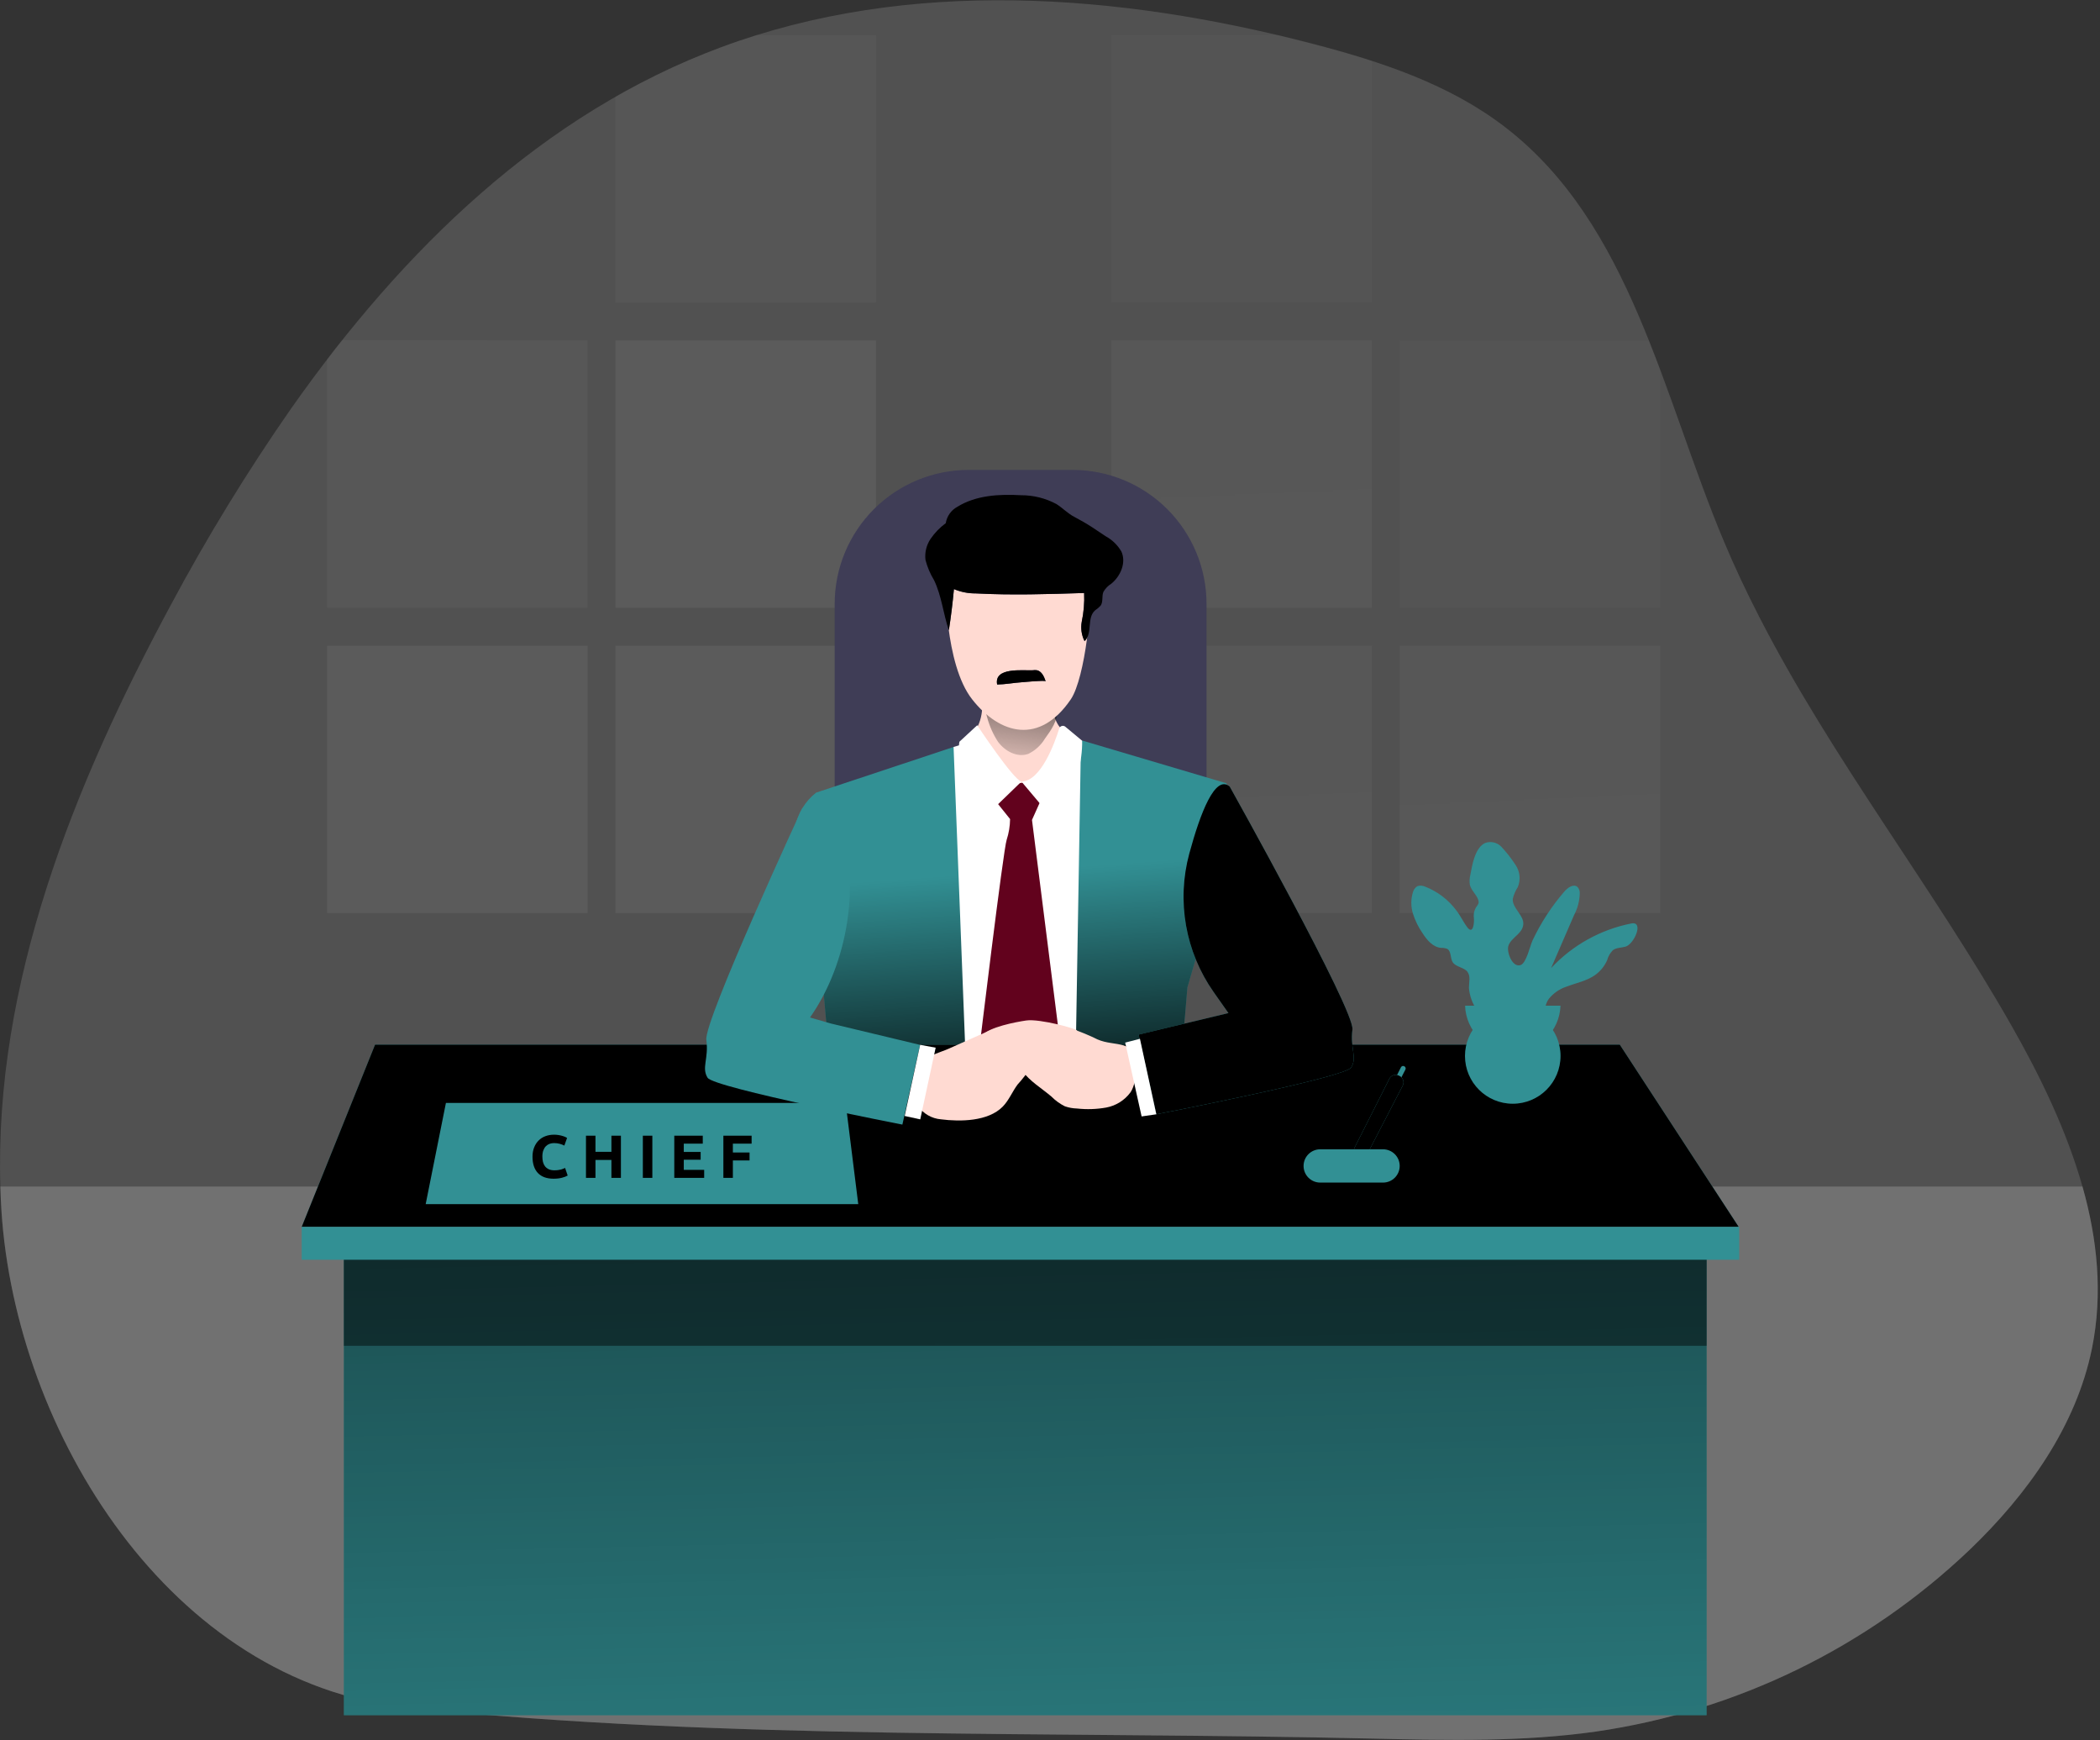 <svg width="414" height="343" viewBox="0 0 414 343" fill="none" xmlns="http://www.w3.org/2000/svg">
<rect x="0" y="0" width="414" height="343" fill="#333333" stroke="none"/>
<g clip-path="url(#clip0)">
<path opacity="0.18" d="M412.43 265.71C409.31 281.17 399.65 294.6 388.27 305.5C368.032 324.766 342.311 337.272 314.66 341.29C300.23 343.34 285.58 343.03 271.02 342.69C208.02 341.2 143.08 343.05 80.34 336.56C33.63 331.73 3.07 282.32 0.28 238.56C0.18 236.99 0.11 235.43 0.07 233.87C-1.16 193.8 14.53 154.81 33.6 119.38C40.787 105.92 48.764 92.897 57.49 80.38C79.44 49.24 106.95 22.38 142.2 9.3C179.2 -4.44 220.48 -1.33 258.65 8.6C272.2 12.12 285.85 16.6 296.92 25.21C321.53 44.28 327.81 77.99 339.86 106.71C341.96 111.71 344.28 116.64 346.76 121.46C361.14 149.53 380.97 174.76 396.62 202.27C402.27 212.2 407.44 222.89 410.55 233.89C413.5 244.3 414.58 255.04 412.43 265.71Z" fill="#D9D9D9"/>
<path d="M172.7 6.91V59.63H121.32V19.04C128.017 15.21 135.017 11.936 142.25 9.25C144.51 8.41 146.8 7.63 149.1 6.91H172.7Z" fill="url(#paint0_linear)"/>
<path d="M115.84 67.09V119.8H64.47V70.8C65.423 69.54 66.4 68.29 67.4 67.05L115.84 67.09Z" fill="url(#paint1_linear)"/>
<path d="M172.69 67.09H121.32V119.8H172.69V67.09Z" fill="url(#paint2_linear)"/>
<path d="M115.84 127.27H64.47V179.98H115.84V127.27Z" fill="url(#paint3_linear)"/>
<path d="M172.69 127.27H121.32V179.98H172.69V127.27Z" fill="url(#paint4_linear)"/>
<path d="M270.45 11.96V59.63H219.08V6.91H252.08C254.28 7.43 256.477 7.977 258.67 8.55C262.6 9.58 266.56 10.68 270.45 11.96Z" fill="url(#paint5_linear)"/>
<path d="M321.94 59.63H275.94V13.87C283.466 16.56 290.545 20.366 296.94 25.16C308.46 34.1 315.97 46.27 321.94 59.63Z" fill="url(#paint6_linear)"/>
<path d="M270.45 67.09H219.08V119.8H270.45V67.09Z" fill="url(#paint7_linear)"/>
<path d="M327.31 72.87V119.8H275.94V67.09H325.07C325.84 69.04 326.58 70.93 327.31 72.87Z" fill="url(#paint8_linear)"/>
<path d="M270.45 127.27H219.08V179.98H270.45V127.27Z" fill="url(#paint9_linear)"/>
<path d="M327.31 127.27H275.94V179.98H327.31V127.27Z" fill="url(#paint10_linear)"/>
<path opacity="0.41" d="M412.43 265.71C409.31 281.17 399.65 294.6 388.27 305.5C368.032 324.766 342.311 337.272 314.66 341.29C300.23 343.34 285.58 343.03 271.02 342.69C208.02 341.2 143.08 343.05 80.34 336.56C33.63 331.73 3.07 282.32 0.28 238.56C0.18 236.99 0.11 235.43 0.07 233.87H410.55C413.5 244.3 414.58 255.04 412.43 265.71Z" fill="#9F9F9F"/>
<path d="M336.45 246.81H67.79V338.08H336.45V246.81Z" fill="#329094"/>
<path opacity="0.52" d="M336.45 246.81H67.79V338.08H336.45V246.81Z" fill="url(#paint11_linear)"/>
<path opacity="0.46" d="M336.45 247.9H67.79V265.26H336.45V247.9Z" fill="url(#paint12_linear)"/>
<path d="M191 92.62H211.49C218.482 92.631 225.185 95.414 230.128 100.359C235.072 105.304 237.852 112.008 237.86 119V171.64H164.55V119C164.554 115.531 165.241 112.097 166.573 108.893C167.904 105.69 169.854 102.78 172.31 100.331C174.766 97.881 177.681 95.939 180.888 94.616C184.095 93.293 187.531 92.615 191 92.62V92.62Z" fill="#3F3D56"/>
<path d="M191 92.62H211.49C218.482 92.631 225.185 95.414 230.128 100.359C235.072 105.304 237.852 112.008 237.86 119V171.64H164.55V119C164.554 115.531 165.241 112.097 166.573 108.893C167.904 105.69 169.854 102.78 172.31 100.331C174.766 97.881 177.681 95.939 180.888 94.616C184.095 93.293 187.531 92.615 191 92.62V92.62Z" fill="url(#paint13_linear)"/>
<path d="M187.99 147.23L160.89 156.23C158.731 157.926 157.257 160.344 156.74 163.04C155.9 167.53 161.39 185.04 162.22 193.97C163.05 202.9 164.05 214.75 164.05 214.75L169.25 237.84H230.43L234.09 194.61C234.09 194.61 243.09 164.02 243.09 160.7C243.042 158.529 242.591 156.386 241.76 154.38L213.41 145.98L187.99 147.23Z" fill="#329094"/>
<path d="M187.99 147.23L160.89 156.23C158.731 157.926 157.257 160.344 156.74 163.04C155.9 167.53 161.39 185.04 162.22 193.97C163.05 202.9 164.05 214.75 164.05 214.75L169.25 237.84H230.43L234.09 194.61C234.09 194.61 243.09 164.02 243.09 160.7C243.042 158.529 242.591 156.386 241.76 154.38L213.41 145.98L187.99 147.23Z" fill="url(#paint14_linear)"/>
<path d="M190.23 146.56L187.99 147.23L190.65 215.89L211.93 216.06L213.09 146.94L190.23 146.56Z" fill="white"/>
<path d="M196.47 158.12L199.13 161.44C199.112 162.826 198.887 164.201 198.46 165.52C197.8 167.35 192.98 207.41 192.98 207.41L200.46 216.89L208.94 205.09L203.45 161.61L205.53 156.96L202.62 153.8L199.71 153.46L196.47 158.12Z" fill="#62021D"/>
<path d="M342.77 241.82H59.48L73.94 205.91H319.33L342.77 241.82Z" fill="#329094"/>
<path d="M342.77 241.82H59.48L73.94 205.91H319.33L342.77 241.82Z" fill="url(#paint15_linear)"/>
<path d="M276.19 210.36L273.9 214.89C273.862 214.962 273.843 215.043 273.846 215.124C273.848 215.205 273.871 215.285 273.914 215.354C273.956 215.424 274.016 215.481 274.087 215.521C274.158 215.56 274.239 215.581 274.32 215.58C274.407 215.58 274.493 215.556 274.567 215.51C274.641 215.464 274.701 215.398 274.74 215.32L277.07 210.81C277.1 210.752 277.117 210.689 277.121 210.623C277.125 210.558 277.116 210.493 277.093 210.432C277.07 210.371 277.035 210.315 276.99 210.268C276.945 210.222 276.89 210.185 276.83 210.16V210.16C276.775 210.129 276.715 210.11 276.652 210.103C276.59 210.097 276.527 210.103 276.467 210.122C276.407 210.14 276.351 210.171 276.304 210.212C276.256 210.253 276.217 210.303 276.19 210.36V210.36Z" fill="#329094"/>
<path d="M273.87 212.69L267.02 226.25C266.922 226.463 266.878 226.697 266.894 226.932C266.909 227.166 266.982 227.393 267.108 227.591C267.233 227.79 267.406 227.954 267.61 228.069C267.815 228.184 268.045 228.246 268.28 228.25V228.25C268.54 228.248 268.795 228.176 269.017 228.04C269.239 227.904 269.42 227.711 269.54 227.48L276.54 213.97C276.628 213.797 276.679 213.608 276.691 213.414C276.703 213.221 276.674 213.027 276.608 212.845C276.541 212.663 276.438 212.497 276.304 212.356C276.17 212.216 276.009 212.105 275.83 212.03L275.71 211.97C275.37 211.822 274.986 211.815 274.641 211.95C274.296 212.085 274.019 212.351 273.87 212.69V212.69Z" fill="#329094"/>
<path d="M273.87 212.69L267.02 226.25C266.922 226.463 266.878 226.697 266.894 226.932C266.909 227.166 266.982 227.393 267.108 227.591C267.233 227.79 267.406 227.954 267.61 228.069C267.815 228.184 268.045 228.246 268.28 228.25V228.25C268.54 228.248 268.795 228.176 269.017 228.04C269.239 227.904 269.42 227.711 269.54 227.48L276.54 213.97C276.628 213.797 276.679 213.608 276.691 213.414C276.703 213.221 276.674 213.027 276.608 212.845C276.541 212.663 276.438 212.497 276.304 212.356C276.17 212.216 276.009 212.105 275.83 212.03L275.71 211.97C275.37 211.822 274.986 211.815 274.641 211.95C274.296 212.085 274.019 212.351 273.87 212.69V212.69Z" fill="url(#paint16_linear)"/>
<path d="M211.31 202.78C209.544 202.334 207.715 202.185 205.9 202.34C204.204 202.297 202.552 202.881 201.26 203.98C199.47 205.83 199.98 208.98 201.52 211.07C203.06 213.16 205.34 214.48 207.3 216.15C208.063 216.923 208.949 217.564 209.92 218.05C210.695 218.322 211.509 218.471 212.33 218.49C214.246 218.702 216.182 218.638 218.08 218.3C220 217.944 221.712 216.872 222.87 215.3C224.46 212.96 224.49 206.93 221.58 206.07C219.84 205.56 218.14 205.65 216.36 204.87C214.726 204.061 213.038 203.363 211.31 202.78V202.78Z" fill="#FFDAD2"/>
<path d="M194.82 203.25C195.628 202.886 196.483 202.637 197.36 202.51C198.345 202.4 199.342 202.54 200.259 202.915C201.177 203.291 201.985 203.891 202.61 204.66C203.212 205.446 203.592 206.381 203.708 207.364C203.824 208.348 203.673 209.345 203.27 210.25C202.498 211.502 201.607 212.678 200.61 213.76C199.56 215.17 198.91 216.86 197.69 218.11C194.82 221.05 189.31 221.11 185.5 220.62C184.598 220.546 183.724 220.273 182.94 219.82C182.157 219.366 181.484 218.745 180.97 218C179.42 215.41 180.53 211.21 182.42 209.07C183.59 207.75 185.42 207.42 186.98 206.72L193.92 203.64L194.82 203.25Z" fill="#FFDAD2"/>
<path d="M193.64 138.34C193.64 138.34 194.14 144.07 190.03 145.69C185.92 147.31 197.51 162.03 210.48 149.31C210.812 149.349 211.148 149.316 211.466 149.214C211.784 149.112 212.076 148.943 212.324 148.718C212.571 148.494 212.767 148.219 212.899 147.912C213.032 147.606 213.097 147.274 213.09 146.94C213.22 144.32 207.23 146.19 207.48 137.46C207.73 128.73 194.77 133.6 193.64 138.34Z" fill="#FFDAD2"/>
<path d="M196.73 146.18C198.08 148.05 200.54 149.39 202.73 148.59C204.088 147.928 205.224 146.886 206 145.59C207.24 143.89 208.55 142 208.45 139.9C208.461 139.61 208.408 139.321 208.296 139.053C208.183 138.786 208.014 138.546 207.8 138.35C207.446 138.109 207.036 137.964 206.61 137.93C203.197 137.415 199.712 137.685 196.42 138.72C194.55 139.3 194 139.51 194.62 141.43C195.073 143.113 195.784 144.716 196.73 146.18V146.18Z" fill="url(#paint17_linear)"/>
<path d="M186.41 114.65C186.41 114.65 186.16 130.85 191.65 137.84C197.14 144.83 204.99 146.84 211.1 137.84C213.94 133.66 215.59 118.01 214.47 115.64C213.35 113.27 197.88 101.55 191.4 107.29C184.92 113.03 186.41 114.65 186.41 114.65Z" fill="#FFDAD2"/>
<path d="M186.45 103.12C185.282 103.976 184.267 105.025 183.45 106.22C182.636 107.434 182.281 108.898 182.45 110.35C182.812 111.76 183.381 113.108 184.14 114.35C185.64 117.45 185.95 120.98 187.06 124.23C187.473 121.564 187.807 118.857 188.06 116.11C189.417 116.684 190.877 116.973 192.35 116.96C199.47 117.34 206.61 117.11 213.73 116.88C213.814 118.782 213.656 120.688 213.26 122.55C213.025 123.849 213.218 125.19 213.81 126.37C215.46 124.83 214.19 121.77 215.9 120.29C216.297 120.03 216.66 119.721 216.98 119.37C217.52 118.61 217.17 117.52 217.53 116.66C217.903 116.007 218.432 115.457 219.07 115.06C220.93 113.56 222.07 110.86 221.07 108.7C220.334 107.437 219.265 106.399 217.98 105.7L215.26 103.89C214.32 103.27 212.83 102.42 211.82 101.89C210.52 101.23 209.5 100.13 208.27 99.35C206.118 98.196 203.712 97.598 201.27 97.61C196.96 97.37 192.41 97.61 188.72 99.9C188.12 100.227 187.603 100.687 187.209 101.245C186.816 101.804 186.556 102.445 186.45 103.12V103.12Z" fill="#3F3D56"/>
<path d="M203.59 132.11C203.875 132.065 204.165 132.065 204.45 132.11C205.39 132.34 205.84 133.38 206.15 134.29C206.06 134.02 201.89 134.44 201.45 134.47C199.83 134.58 198.19 134.9 196.58 134.92C195.92 131.44 201.67 132.21 203.59 132.11Z" fill="#3F3D56"/>
<path d="M186.45 103.12C185.282 103.976 184.267 105.025 183.45 106.22C182.636 107.434 182.281 108.898 182.45 110.35C182.812 111.76 183.381 113.108 184.14 114.35C185.64 117.45 185.95 120.98 187.06 124.23C187.473 121.564 187.807 118.857 188.06 116.11C189.417 116.684 190.877 116.973 192.35 116.96C199.47 117.34 206.61 117.11 213.73 116.88C213.814 118.782 213.656 120.688 213.26 122.55C213.025 123.849 213.218 125.19 213.81 126.37C215.46 124.83 214.19 121.77 215.9 120.29C216.297 120.03 216.66 119.721 216.98 119.37C217.52 118.61 217.17 117.52 217.53 116.66C217.903 116.007 218.432 115.457 219.07 115.06C220.93 113.56 222.07 110.86 221.07 108.7C220.334 107.437 219.265 106.399 217.98 105.7L215.26 103.89C214.32 103.27 212.83 102.42 211.82 101.89C210.52 101.23 209.5 100.13 208.27 99.35C206.118 98.196 203.712 97.598 201.27 97.61C196.96 97.37 192.41 97.61 188.72 99.9C188.12 100.227 187.603 100.687 187.209 101.245C186.816 101.804 186.556 102.445 186.45 103.12V103.12Z" fill="url(#paint18_linear)"/>
<path d="M203.59 132.11C203.875 132.065 204.165 132.065 204.45 132.11C205.39 132.34 205.84 133.38 206.15 134.29C206.06 134.02 201.89 134.44 201.45 134.47C199.83 134.58 198.19 134.9 196.58 134.92C195.92 131.44 201.67 132.21 203.59 132.11Z" fill="url(#paint19_linear)"/>
<path d="M192.65 142.95C192.65 142.95 199.75 153.67 201.37 154.05L193.64 161.53C193.64 161.53 188.28 149.53 189.15 146.19L192.65 142.95Z" fill="white"/>
<path d="M208.83 143.56C207.94 146.41 205.22 153.98 201.37 154.05L208.11 162.05C208.11 162.05 213.47 154.44 213.34 146L210.01 143.23C209.917 143.154 209.807 143.102 209.689 143.077C209.572 143.053 209.45 143.057 209.335 143.089C209.219 143.122 209.113 143.181 209.025 143.263C208.937 143.345 208.87 143.447 208.83 143.56Z" fill="white"/>
<path d="M158.11 159.41C158.11 159.41 138.75 201.21 139.25 204.95C139.75 208.69 138.25 210.44 139.5 212.43C140.75 214.42 177.9 221.66 177.9 221.66L181.39 205.95L163.69 201.71L159.69 200.55C167.1 189.99 169.78 174.22 165.55 162.03C163.72 156.65 160.25 157.56 158.11 159.41Z" fill="#329094"/>
<path d="M158.11 159.41C158.11 159.41 138.75 201.21 139.25 204.95C139.75 208.69 138.25 210.44 139.5 212.43C140.75 214.42 177.9 221.66 177.9 221.66L181.39 205.95L163.69 201.71L159.69 200.55C167.1 189.99 169.78 174.22 165.55 162.03C163.72 156.65 160.25 157.56 158.11 159.41Z" fill="url(#paint20_linear)"/>
<path d="M242.43 155.04C242.43 155.04 267.11 199.18 266.62 202.92C266.13 206.66 267.62 208.41 266.37 210.41C265.12 212.41 227.96 219.63 227.96 219.63L224.47 203.92L242.18 199.68L239.25 195.52C236.502 191.603 234.649 187.13 233.821 182.418C232.994 177.705 233.212 172.869 234.46 168.25C236.64 160.22 239.57 152.57 242.43 155.04Z" fill="#329094"/>
<path d="M242.43 155.04C242.43 155.04 267.11 199.18 266.62 202.92C266.13 206.66 267.62 208.41 266.37 210.41C265.12 212.41 227.96 219.63 227.96 219.63L224.47 203.92L242.18 199.68L239.25 195.52C236.502 191.603 234.649 187.13 233.821 182.418C232.994 177.705 233.212 172.869 234.46 168.25C236.64 160.22 239.57 152.57 242.43 155.04Z" fill="url(#paint21_linear)"/>
<path d="M181.4 205.94L184.46 206.5L181.42 220.63L178.35 219.96L181.4 205.94Z" fill="white"/>
<path d="M224.73 204.75L221.82 205.5L225.06 220.05L227.96 219.63L224.73 204.75Z" fill="white"/>
<path d="M202.32 201.14C204.97 200.75 212.54 202.82 212.32 203.14C211.68 204.3 208.62 207.08 207.69 208.02C207.215 208.551 206.637 208.98 205.99 209.28C205.399 209.496 204.778 209.617 204.15 209.64C201.786 209.847 199.413 209.933 197.04 209.9C196.479 209.935 195.919 209.828 195.41 209.59C193.76 208.59 192.46 205.45 193.53 204.14C194.99 202.43 200.25 201.44 202.32 201.14Z" fill="#FFDAD2"/>
<path d="M342.87 241.82H59.48V248.3H342.87V241.82Z" fill="#329094"/>
<path d="M169.2 237.34H83.92L87.91 217.39H166.71L169.2 237.34Z" fill="#329094"/>
<path d="M169.04 237.34H88.74L92.5 217.39H166.69L169.04 237.34Z" fill="url(#paint22_linear)"/>
<path d="M272.66 226.53H260.27C258.458 226.53 256.99 227.998 256.99 229.81C256.99 231.621 258.458 233.09 260.27 233.09H272.66C274.471 233.09 275.94 231.621 275.94 229.81C275.94 227.998 274.471 226.53 272.66 226.53Z" fill="#329094"/>
<path d="M272.66 226.53H260.27C258.458 226.53 256.99 227.998 256.99 229.81C256.99 231.621 258.458 233.09 260.27 233.09H272.66C274.471 233.09 275.94 231.621 275.94 229.81C275.94 227.998 274.471 226.53 272.66 226.53Z" fill="url(#paint23_linear)"/>
<path d="M286.4 189.67C285.86 188.84 286.16 187.5 285.3 187.02C284.917 186.876 284.509 186.811 284.1 186.83C282.48 186.69 281.3 185.27 280.42 183.9C279.609 182.724 278.979 181.433 278.55 180.07C278.125 178.696 278.125 177.225 278.55 175.85C278.614 175.599 278.727 175.364 278.883 175.158C279.039 174.952 279.236 174.779 279.46 174.65C279.946 174.504 280.468 174.539 280.93 174.75C283.387 175.702 285.526 177.327 287.1 179.44C287.93 180.49 288.48 181.74 289.28 182.79C290.45 184.31 290.67 181.79 290.56 180.9C290.459 180.099 290.662 179.289 291.13 178.63C291.286 178.447 291.408 178.237 291.49 178.01C291.518 177.812 291.501 177.61 291.44 177.42C291.1 176.32 290.05 175.53 289.78 174.42C289.669 173.755 289.699 173.073 289.87 172.42C290.23 170.52 290.78 167.03 292.82 166.14C293.36 165.952 293.942 165.921 294.498 166.052C295.054 166.183 295.561 166.471 295.96 166.88C296.996 167.98 297.93 169.171 298.75 170.44C299.193 171.074 299.469 171.81 299.553 172.579C299.636 173.348 299.526 174.125 299.23 174.84C298.765 175.554 298.427 176.342 298.23 177.17C298.11 179.04 300.49 180.39 300.3 182.25C300.11 184.11 297.87 184.79 297.36 186.46C297 187.66 298.16 190.8 299.79 190.21C300.93 189.79 301.63 186.44 302.12 185.38C303.771 181.883 305.89 178.626 308.42 175.7C309.08 174.94 310.21 174.16 310.98 174.81C311.132 174.97 311.251 175.158 311.33 175.364C311.409 175.57 311.446 175.79 311.44 176.01C311.413 177.535 311.025 179.033 310.31 180.38L305.79 190.81C310.003 186.294 315.531 183.219 321.59 182.02C324.16 181.51 322.17 186.08 320.48 186.58C319.63 186.83 318.65 186.76 317.95 187.3C317.422 187.846 317.04 188.517 316.84 189.25C316.323 190.428 315.497 191.443 314.45 192.19C312.78 193.37 310.68 193.75 308.77 194.49C307.416 194.942 306.222 195.776 305.33 196.89C304.58 197.89 304.63 199.27 303.88 200.29C303.13 201.31 301.5 201.37 300.17 201.29C298.473 201.202 296.783 201.009 295.11 200.71C293.9 200.46 291.72 200.14 291.11 199.01C290.247 197.74 289.724 196.27 289.59 194.74C289.59 193.63 289.96 192.37 289.27 191.51C288.58 190.65 287.03 190.61 286.4 189.67Z" fill="#329094"/>
<path d="M286.4 189.67C285.86 188.84 286.16 187.5 285.3 187.02C284.917 186.876 284.509 186.811 284.1 186.83C282.48 186.69 281.3 185.27 280.42 183.9C279.609 182.724 278.979 181.433 278.55 180.07C278.125 178.696 278.125 177.225 278.55 175.85C278.614 175.599 278.727 175.364 278.883 175.158C279.039 174.952 279.236 174.779 279.46 174.65C279.946 174.504 280.468 174.539 280.93 174.75C283.387 175.702 285.526 177.327 287.1 179.44C287.93 180.49 288.48 181.74 289.28 182.79C290.45 184.31 290.67 181.79 290.56 180.9C290.459 180.099 290.662 179.289 291.13 178.63C291.286 178.447 291.408 178.237 291.49 178.01C291.518 177.812 291.501 177.61 291.44 177.42C291.1 176.32 290.05 175.53 289.78 174.42C289.669 173.755 289.699 173.073 289.87 172.42C290.23 170.52 290.78 167.03 292.82 166.14C293.36 165.952 293.942 165.921 294.498 166.052C295.054 166.183 295.561 166.471 295.96 166.88C296.996 167.98 297.93 169.171 298.75 170.44C299.193 171.074 299.469 171.81 299.553 172.579C299.636 173.348 299.526 174.125 299.23 174.84C298.765 175.554 298.427 176.342 298.23 177.17C298.11 179.04 300.49 180.39 300.3 182.25C300.11 184.11 297.87 184.79 297.36 186.46C297 187.66 298.16 190.8 299.79 190.21C300.93 189.79 301.63 186.44 302.12 185.38C303.771 181.883 305.89 178.626 308.42 175.7C309.08 174.94 310.21 174.16 310.98 174.81C311.132 174.97 311.251 175.158 311.33 175.364C311.409 175.57 311.446 175.79 311.44 176.01C311.413 177.535 311.025 179.033 310.31 180.38L305.79 190.81C310.003 186.294 315.531 183.219 321.59 182.02C324.16 181.51 322.17 186.08 320.48 186.58C319.63 186.83 318.65 186.76 317.95 187.3C317.422 187.846 317.04 188.517 316.84 189.25C316.323 190.428 315.497 191.443 314.45 192.19C312.78 193.37 310.68 193.75 308.77 194.49C307.416 194.942 306.222 195.776 305.33 196.89C304.58 197.89 304.63 199.27 303.88 200.29C303.13 201.31 301.5 201.37 300.17 201.29C298.473 201.202 296.783 201.009 295.11 200.71C293.9 200.46 291.72 200.14 291.11 199.01C290.247 197.74 289.724 196.27 289.59 194.74C289.59 193.63 289.96 192.37 289.27 191.51C288.58 190.65 287.03 190.61 286.4 189.67Z" fill="url(#paint24_linear)"/>
<path d="M298.23 217.55C303.433 217.55 307.65 213.332 307.65 208.13C307.65 202.927 303.433 198.71 298.23 198.71C293.027 198.71 288.81 202.927 288.81 208.13C288.81 213.332 293.027 217.55 298.23 217.55Z" fill="#329094"/>
<path d="M307.64 198.22C307.56 200.661 306.535 202.976 304.78 204.675C303.024 206.374 300.678 207.324 298.235 207.324C295.792 207.324 293.446 206.374 291.69 204.675C289.935 202.976 288.91 200.661 288.83 198.22H307.64Z" fill="#329094"/>
<path d="M307.67 208.14C307.671 209.609 307.329 211.057 306.671 212.369C306.012 213.682 305.057 214.823 303.879 215.7C302.702 216.578 301.336 217.168 299.89 217.423C298.444 217.679 296.958 217.593 295.551 217.172C294.145 216.752 292.856 216.008 291.787 215C290.719 213.993 289.901 212.75 289.399 211.37C288.896 209.99 288.723 208.512 288.894 207.054C289.064 205.595 289.573 204.197 290.38 202.97C289.454 201.553 288.925 199.912 288.85 198.22H307.66C307.581 199.913 307.049 201.553 306.12 202.97C307.134 204.503 307.673 206.302 307.67 208.14V208.14Z" fill="url(#paint25_linear)"/>
<path d="M109.132 232.326C107.78 232.326 106.748 231.95 106.036 231.198C105.332 230.446 104.98 229.378 104.98 227.994C104.98 227.306 105.088 226.694 105.304 226.158C105.52 225.614 105.816 225.158 106.192 224.79C106.568 224.414 107.016 224.13 107.536 223.938C108.056 223.746 108.62 223.65 109.228 223.65C109.58 223.65 109.9 223.678 110.188 223.734C110.476 223.782 110.728 223.842 110.944 223.914C111.16 223.978 111.34 224.046 111.484 224.118C111.628 224.19 111.732 224.246 111.796 224.286L111.256 225.798C111 225.662 110.7 225.546 110.356 225.45C110.02 225.354 109.636 225.306 109.204 225.306C108.916 225.306 108.632 225.354 108.352 225.45C108.08 225.546 107.836 225.702 107.62 225.918C107.412 226.126 107.244 226.398 107.116 226.734C106.988 227.07 106.924 227.478 106.924 227.958C106.924 228.342 106.964 228.702 107.044 229.038C107.132 229.366 107.268 229.65 107.452 229.89C107.644 230.13 107.892 230.322 108.196 230.466C108.5 230.602 108.868 230.67 109.3 230.67C109.572 230.67 109.816 230.654 110.032 230.622C110.248 230.59 110.44 230.554 110.608 230.514C110.776 230.466 110.924 230.414 111.052 230.358C111.18 230.302 111.296 230.25 111.4 230.202L111.916 231.702C111.652 231.862 111.28 232.006 110.8 232.134C110.32 232.262 109.764 232.326 109.132 232.326ZM120.537 223.842H122.409V232.158H120.537V228.63H117.393V232.158H115.521V223.842H117.393V227.022H120.537V223.842ZM126.734 223.842H128.606V232.158H126.734V223.842ZM132.931 232.158V223.842H138.547V225.414H134.803V227.046H138.127V228.582H134.803V230.586H138.823V232.158H132.931ZM142.608 232.158V223.842H148.176V225.414H144.48V227.154H147.768V228.726H144.48V232.158H142.608Z" fill="black"/>
</g>
<defs>
<linearGradient id="paint0_linear" x1="7575.53" y1="-1184.03" x2="8169.44" y2="12400.1" gradientUnits="userSpaceOnUse">
<stop offset="0.02" stop-color="white" stop-opacity="0"/>
<stop offset="0.58" stop-color="white" stop-opacity="0.39"/>
<stop offset="1" stop-color="white"/>
</linearGradient>
<linearGradient id="paint1_linear" x1="4466.88" y1="-1077.1" x2="5073.49" y2="12780" gradientUnits="userSpaceOnUse">
<stop offset="0.02" stop-color="white" stop-opacity="0"/>
<stop offset="0.58" stop-color="white" stop-opacity="0.39"/>
<stop offset="1" stop-color="white"/>
</linearGradient>
<linearGradient id="paint2_linear" x1="7399.94" y1="-1589.06" x2="8006.71" y2="12290.3" gradientUnits="userSpaceOnUse">
<stop offset="0.02" stop-color="white" stop-opacity="0"/>
<stop offset="0.58" stop-color="white" stop-opacity="0.39"/>
<stop offset="1" stop-color="white"/>
</linearGradient>
<linearGradient id="paint3_linear" x1="4295.82" y1="-1396.05" x2="4903.13" y2="12483.8" gradientUnits="userSpaceOnUse">
<stop offset="0.02" stop-color="white" stop-opacity="0"/>
<stop offset="0.58" stop-color="white" stop-opacity="0.39"/>
<stop offset="1" stop-color="white"/>
</linearGradient>
<linearGradient id="paint4_linear" x1="7268.43" y1="-1523.08" x2="7875.2" y2="12356.2" gradientUnits="userSpaceOnUse">
<stop offset="0.02" stop-color="white" stop-opacity="0"/>
<stop offset="0.58" stop-color="white" stop-opacity="0.39"/>
<stop offset="1" stop-color="white"/>
</linearGradient>
<linearGradient id="paint5_linear" x1="12689.2" y1="-1160.84" x2="13296.2" y2="12721.6" gradientUnits="userSpaceOnUse">
<stop offset="0.02" stop-color="white" stop-opacity="0"/>
<stop offset="0.58" stop-color="white" stop-opacity="0.39"/>
<stop offset="1" stop-color="white"/>
</linearGradient>
<linearGradient id="paint6_linear" x1="13906.2" y1="-561.333" x2="14350.5" y2="9911.95" gradientUnits="userSpaceOnUse">
<stop offset="0.02" stop-color="white" stop-opacity="0"/>
<stop offset="0.58" stop-color="white" stop-opacity="0.39"/>
<stop offset="1" stop-color="white"/>
</linearGradient>
<linearGradient id="paint7_linear" x1="12524.8" y1="-1461.5" x2="13131.5" y2="12417.8" gradientUnits="userSpaceOnUse">
<stop offset="0.02" stop-color="white" stop-opacity="0"/>
<stop offset="0.58" stop-color="white" stop-opacity="0.39"/>
<stop offset="1" stop-color="white"/>
</linearGradient>
<linearGradient id="paint8_linear" x1="15529.2" y1="-1221.14" x2="16136" y2="12656.6" gradientUnits="userSpaceOnUse">
<stop offset="0.02" stop-color="white" stop-opacity="0"/>
<stop offset="0.58" stop-color="white" stop-opacity="0.39"/>
<stop offset="1" stop-color="white"/>
</linearGradient>
<linearGradient id="paint9_linear" x1="12393.3" y1="-1396.05" x2="13000" y2="12483.8" gradientUnits="userSpaceOnUse">
<stop offset="0.02" stop-color="white" stop-opacity="0"/>
<stop offset="0.58" stop-color="white" stop-opacity="0.39"/>
<stop offset="1" stop-color="white"/>
</linearGradient>
<linearGradient id="paint10_linear" x1="15365.4" y1="-1523.08" x2="15972.1" y2="12356.2" gradientUnits="userSpaceOnUse">
<stop offset="0.02" stop-color="white" stop-opacity="0"/>
<stop offset="0.58" stop-color="white" stop-opacity="0.39"/>
<stop offset="1" stop-color="white"/>
</linearGradient>
<linearGradient id="paint11_linear" x1="200.46" y1="216.38" x2="205.17" y2="431.72" gradientUnits="userSpaceOnUse">
<stop offset="0.01"/>
<stop offset="0.83" stop-opacity="0.07"/>
<stop offset="1" stop-opacity="0"/>
</linearGradient>
<linearGradient id="paint12_linear" x1="54261.9" y1="4386.18" x2="54263.2" y2="5281.17" gradientUnits="userSpaceOnUse">
<stop offset="0.01"/>
<stop offset="0.83" stop-opacity="0.07"/>
<stop offset="1" stop-opacity="0"/>
</linearGradient>
<linearGradient id="paint13_linear" x1="15196" y1="13891.9" x2="14603" y2="9568" gradientUnits="userSpaceOnUse">
<stop offset="0.01"/>
<stop offset="0.83" stop-opacity="0.07"/>
<stop offset="1" stop-opacity="0"/>
</linearGradient>
<linearGradient id="paint14_linear" x1="204.24" y1="224.05" x2="200.5" y2="171.69" gradientUnits="userSpaceOnUse">
<stop offset="0.01"/>
<stop offset="1" stop-opacity="0"/>
</linearGradient>
<linearGradient id="paint15_linear" x1="56839.3" y1="6938.68" x2="56849.5" y2="13226.1" gradientUnits="userSpaceOnUse">
<stop offset="0.01"/>
<stop offset="0.83" stop-opacity="0.07"/>
<stop offset="1" stop-opacity="0"/>
</linearGradient>
<linearGradient id="paint16_linear" x1="2923.93" y1="3924.78" x2="2962.81" y2="3934.91" gradientUnits="userSpaceOnUse">
<stop offset="0.01"/>
<stop offset="0.83" stop-opacity="0.07"/>
<stop offset="1" stop-opacity="0"/>
</linearGradient>
<linearGradient id="paint17_linear" x1="203.35" y1="126.27" x2="199.36" y2="154.94" gradientUnits="userSpaceOnUse">
<stop offset="0.01"/>
<stop offset="0.12" stop-opacity="0.75"/>
<stop offset="1" stop-opacity="0"/>
</linearGradient>
<linearGradient id="paint18_linear" x1="8129.76" y1="2835.62" x2="8066.02" y2="4807.56" gradientUnits="userSpaceOnUse">
<stop offset="0.01"/>
<stop offset="0.83" stop-opacity="0.07"/>
<stop offset="1" stop-opacity="0"/>
</linearGradient>
<linearGradient id="paint19_linear" x1="2094.84" y1="531.605" x2="2187.41" y2="531.605" gradientUnits="userSpaceOnUse">
<stop offset="0.01"/>
<stop offset="0.83" stop-opacity="0.07"/>
<stop offset="1" stop-opacity="0"/>
</linearGradient>
<linearGradient id="paint20_linear" x1="6726.44" y1="15093.4" x2="7473.1" y2="13265.6" gradientUnits="userSpaceOnUse">
<stop offset="0.01"/>
<stop offset="1" stop-opacity="0"/>
</linearGradient>
<linearGradient id="paint21_linear" x1="8834.34" y1="12660.1" x2="11307" y2="12752" gradientUnits="userSpaceOnUse">
<stop offset="0.01"/>
<stop offset="0.83" stop-opacity="0.07"/>
<stop offset="1" stop-opacity="0"/>
</linearGradient>
<linearGradient id="paint22_linear" x1="7214.56" y1="4753.22" x2="13662.7" y2="4753.22" gradientUnits="userSpaceOnUse">
<stop offset="0.02" stop-color="white" stop-opacity="0"/>
<stop offset="0.58" stop-color="white" stop-opacity="0.39"/>
<stop offset="1" stop-color="white"/>
</linearGradient>
<linearGradient id="paint23_linear" x1="5300.54" y1="1770.49" x2="5302.81" y2="1653.99" gradientUnits="userSpaceOnUse">
<stop offset="0.01"/>
<stop offset="0.83" stop-opacity="0.07"/>
<stop offset="1" stop-opacity="0"/>
</linearGradient>
<linearGradient id="paint24_linear" x1="13647.7" y1="7719.44" x2="13689.8" y2="6742.55" gradientUnits="userSpaceOnUse">
<stop offset="0.01"/>
<stop offset="0.83" stop-opacity="0.07"/>
<stop offset="1" stop-opacity="0"/>
</linearGradient>
<linearGradient id="paint25_linear" x1="5744.53" y1="4354.89" x2="6099.47" y2="4354.89" gradientUnits="userSpaceOnUse">
<stop offset="0.02" stop-color="white" stop-opacity="0"/>
<stop offset="0.58" stop-color="white" stop-opacity="0.39"/>
<stop offset="1" stop-color="white"/>
</linearGradient>
<clipPath id="clip0">
<rect width="413.56" height="342.93" fill="white"/>
</clipPath>
</defs>
</svg>
